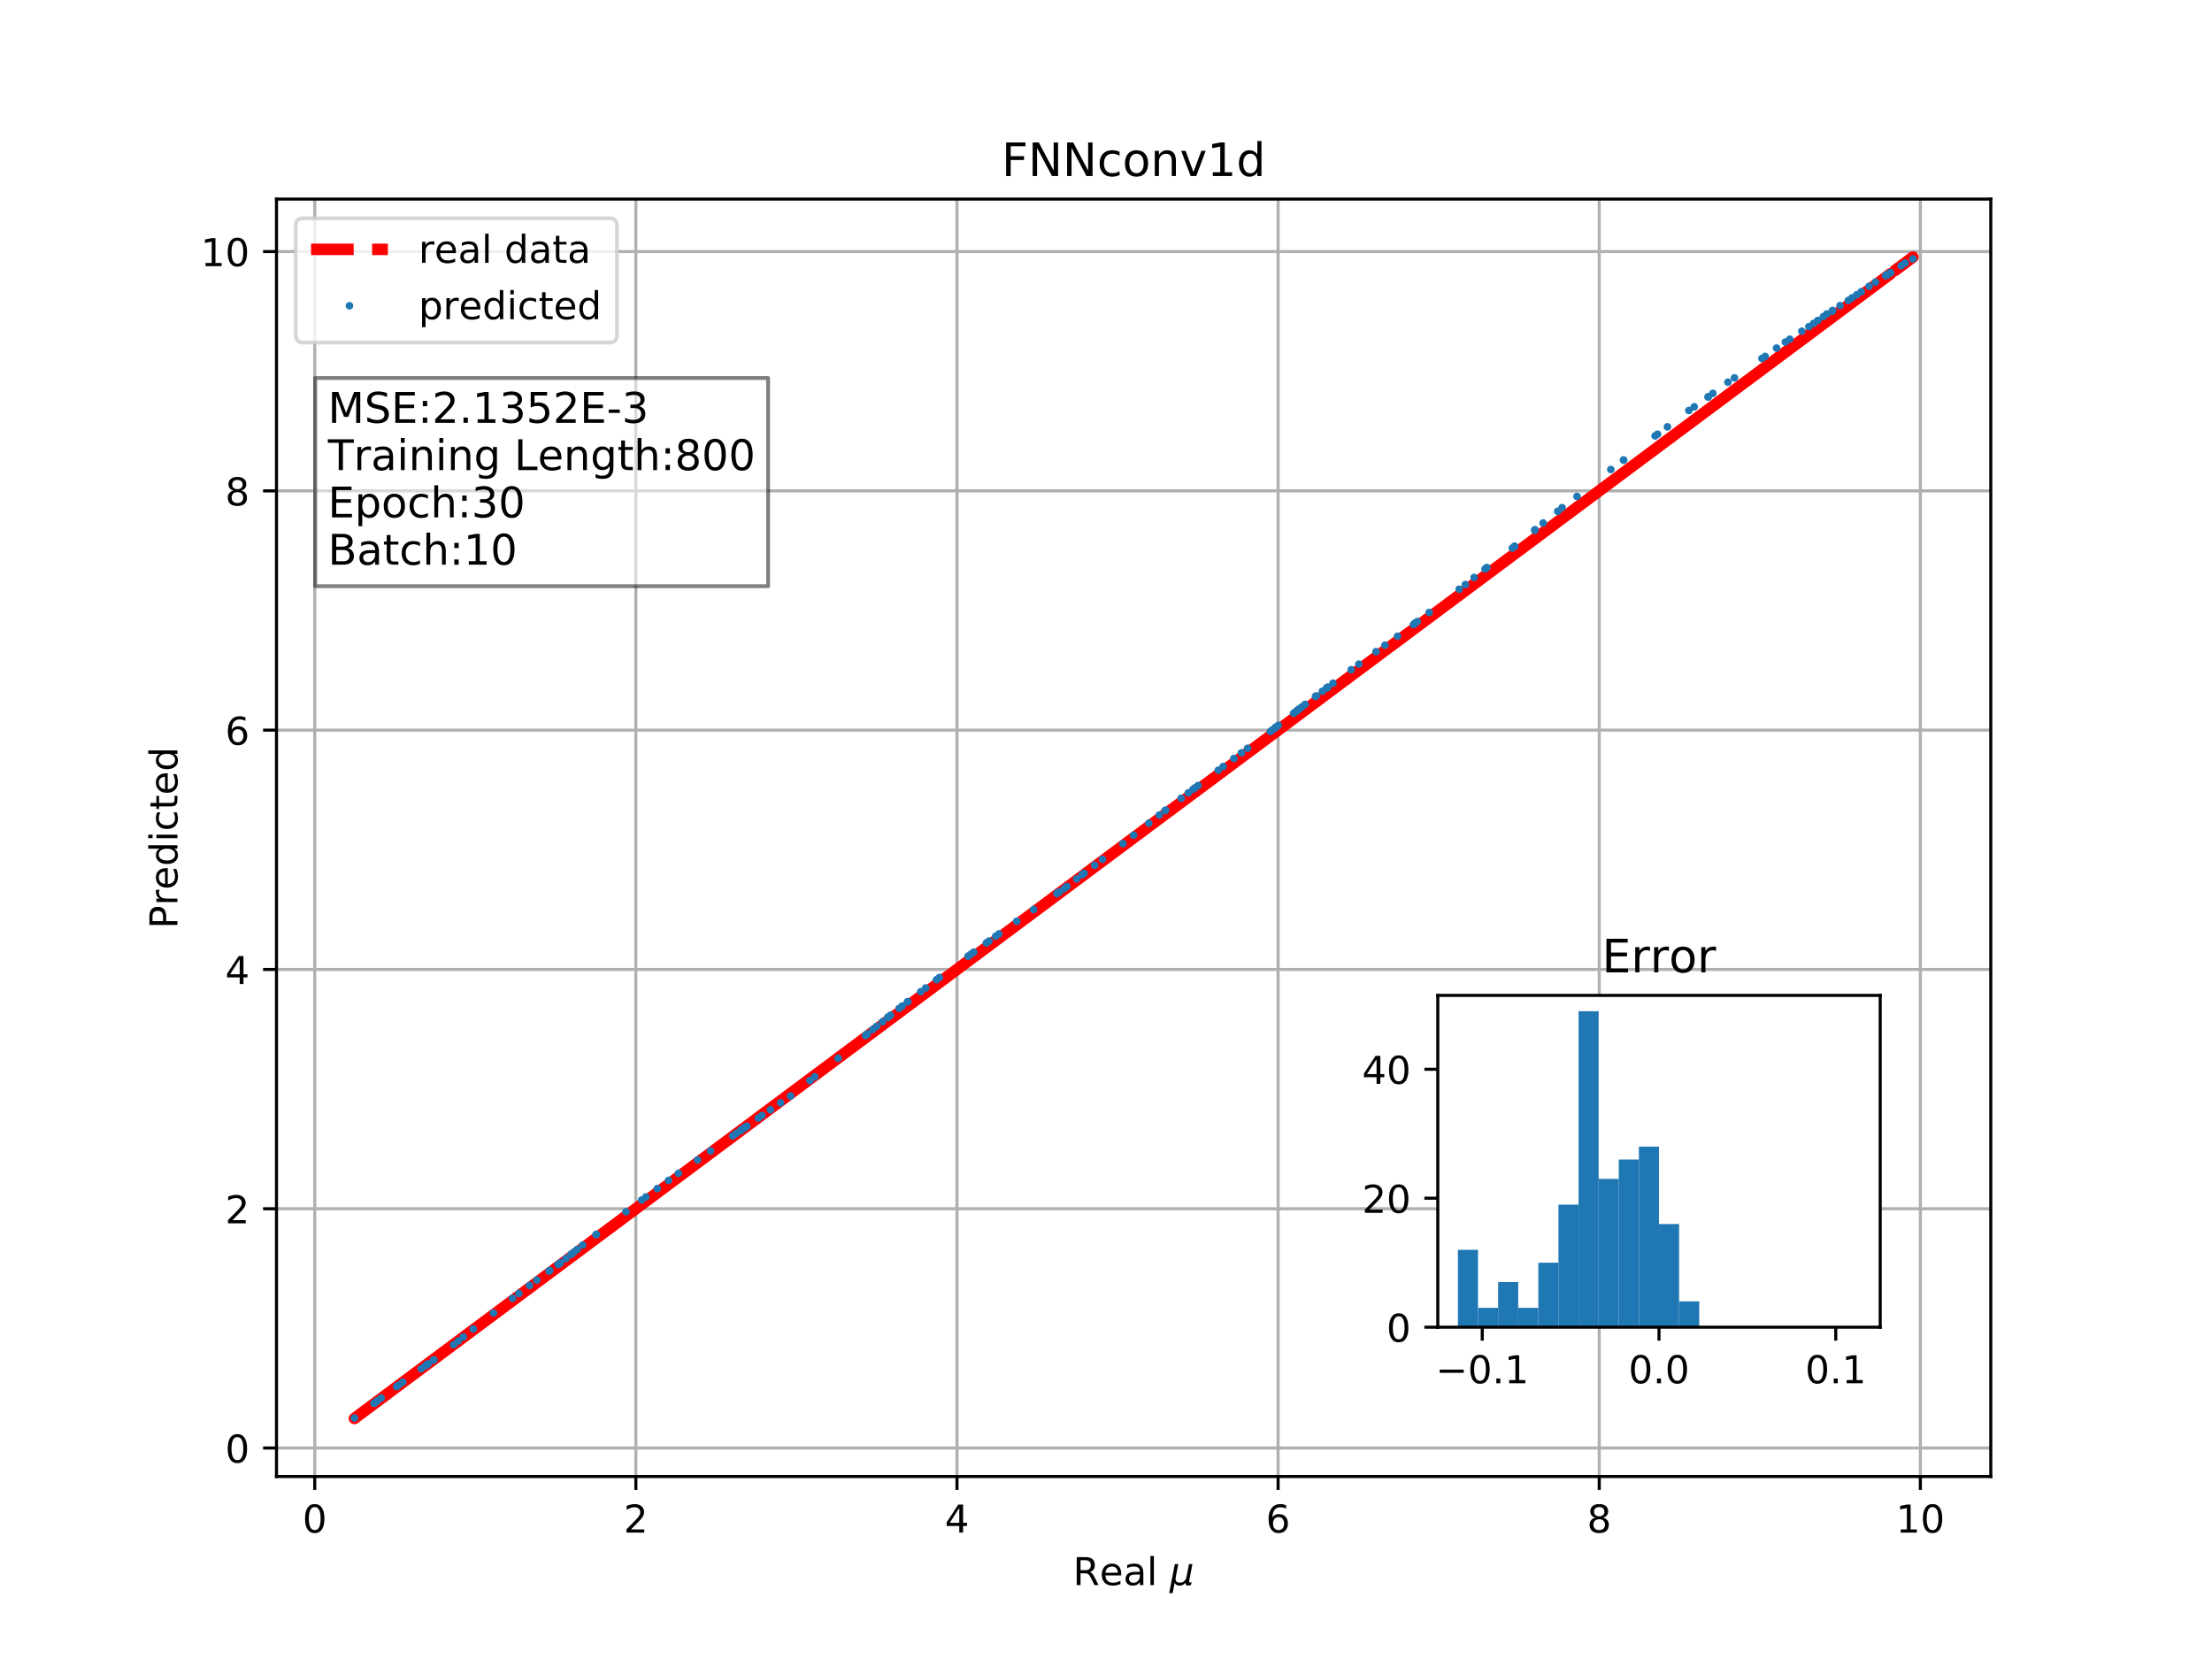 <?xml version="1.0" encoding="utf-8" standalone="no"?>
<!DOCTYPE svg PUBLIC "-//W3C//DTD SVG 1.1//EN"
  "http://www.w3.org/Graphics/SVG/1.1/DTD/svg11.dtd">
<!-- Created with matplotlib (http://matplotlib.org/) -->
<svg height="432pt" version="1.1" viewBox="0 0 576 432" width="576pt" xmlns="http://www.w3.org/2000/svg" xmlns:xlink="http://www.w3.org/1999/xlink">
 <defs>
  <style type="text/css">
*{stroke-linecap:butt;stroke-linejoin:round;}
  </style>
 </defs>
 <g id="figure_1">
  <g id="patch_1">
   <path d="M 0 432 
L 576 432 
L 576 0 
L 0 0 
z
" style="fill:#ffffff;"/>
  </g>
  <g id="axes_1">
   <g id="patch_2">
    <path d="M 72 384.48 
L 518.4 384.48 
L 518.4 51.84 
L 72 51.84 
z
" style="fill:#ffffff;"/>
   </g>
   <g id="matplotlib.axis_1">
    <g id="xtick_1">
     <g id="line2d_1">
      <path clip-path="url(#p1bcd530f89)" d="M 81.958 384.48 
L 81.958 51.84 
" style="fill:none;stroke:#b0b0b0;stroke-linecap:square;stroke-width:0.8;"/>
     </g>
     <g id="line2d_2">
      <defs>
       <path d="M 0 0 
L 0 3.5 
" id="m866b20073a" style="stroke:#000000;stroke-width:0.8;"/>
      </defs>
      <g>
       <use style="stroke:#000000;stroke-width:0.8;" x="81.958" xlink:href="#m866b20073a" y="384.48"/>
      </g>
     </g>
     <g id="text_1">
      <!-- 0 -->
      <defs>
       <path d="M 31.781 66.406 
Q 24.172 66.406 20.328 58.906 
Q 16.5 51.422 16.5 36.375 
Q 16.5 21.391 20.328 13.891 
Q 24.172 6.391 31.781 6.391 
Q 39.453 6.391 43.281 13.891 
Q 47.125 21.391 47.125 36.375 
Q 47.125 51.422 43.281 58.906 
Q 39.453 66.406 31.781 66.406 
z
M 31.781 74.219 
Q 44.047 74.219 50.516 64.516 
Q 56.984 54.828 56.984 36.375 
Q 56.984 17.969 50.516 8.266 
Q 44.047 -1.422 31.781 -1.422 
Q 19.531 -1.422 13.062 8.266 
Q 6.594 17.969 6.594 36.375 
Q 6.594 54.828 13.062 64.516 
Q 19.531 74.219 31.781 74.219 
z
" id="DejaVuSans-30"/>
      </defs>
      <g transform="translate(78.776 399.078)scale(0.1 -0.1)">
       <use xlink:href="#DejaVuSans-30"/>
      </g>
     </g>
    </g>
    <g id="xtick_2">
     <g id="line2d_3">
      <path clip-path="url(#p1bcd530f89)" d="M 165.578 384.48 
L 165.578 51.84 
" style="fill:none;stroke:#b0b0b0;stroke-linecap:square;stroke-width:0.8;"/>
     </g>
     <g id="line2d_4">
      <g>
       <use style="stroke:#000000;stroke-width:0.8;" x="165.578" xlink:href="#m866b20073a" y="384.48"/>
      </g>
     </g>
     <g id="text_2">
      <!-- 2 -->
      <defs>
       <path d="M 19.188 8.297 
L 53.609 8.297 
L 53.609 0 
L 7.328 0 
L 7.328 8.297 
Q 12.938 14.109 22.625 23.891 
Q 32.328 33.688 34.812 36.531 
Q 39.547 41.844 41.422 45.531 
Q 43.312 49.219 43.312 52.781 
Q 43.312 58.594 39.234 62.25 
Q 35.156 65.922 28.609 65.922 
Q 23.969 65.922 18.812 64.312 
Q 13.672 62.703 7.812 59.422 
L 7.812 69.391 
Q 13.766 71.781 18.938 73 
Q 24.125 74.219 28.422 74.219 
Q 39.75 74.219 46.484 68.547 
Q 53.219 62.891 53.219 53.422 
Q 53.219 48.922 51.531 44.891 
Q 49.859 40.875 45.406 35.406 
Q 44.188 33.984 37.641 27.219 
Q 31.109 20.453 19.188 8.297 
z
" id="DejaVuSans-32"/>
      </defs>
      <g transform="translate(162.396 399.078)scale(0.1 -0.1)">
       <use xlink:href="#DejaVuSans-32"/>
      </g>
     </g>
    </g>
    <g id="xtick_3">
     <g id="line2d_5">
      <path clip-path="url(#p1bcd530f89)" d="M 249.198 384.48 
L 249.198 51.84 
" style="fill:none;stroke:#b0b0b0;stroke-linecap:square;stroke-width:0.8;"/>
     </g>
     <g id="line2d_6">
      <g>
       <use style="stroke:#000000;stroke-width:0.8;" x="249.198" xlink:href="#m866b20073a" y="384.48"/>
      </g>
     </g>
     <g id="text_3">
      <!-- 4 -->
      <defs>
       <path d="M 37.797 64.312 
L 12.891 25.391 
L 37.797 25.391 
z
M 35.203 72.906 
L 47.609 72.906 
L 47.609 25.391 
L 58.016 25.391 
L 58.016 17.188 
L 47.609 17.188 
L 47.609 0 
L 37.797 0 
L 37.797 17.188 
L 4.891 17.188 
L 4.891 26.703 
z
" id="DejaVuSans-34"/>
      </defs>
      <g transform="translate(246.016 399.078)scale(0.1 -0.1)">
       <use xlink:href="#DejaVuSans-34"/>
      </g>
     </g>
    </g>
    <g id="xtick_4">
     <g id="line2d_7">
      <path clip-path="url(#p1bcd530f89)" d="M 332.818 384.48 
L 332.818 51.84 
" style="fill:none;stroke:#b0b0b0;stroke-linecap:square;stroke-width:0.8;"/>
     </g>
     <g id="line2d_8">
      <g>
       <use style="stroke:#000000;stroke-width:0.8;" x="332.818" xlink:href="#m866b20073a" y="384.48"/>
      </g>
     </g>
     <g id="text_4">
      <!-- 6 -->
      <defs>
       <path d="M 33.016 40.375 
Q 26.375 40.375 22.484 35.828 
Q 18.609 31.297 18.609 23.391 
Q 18.609 15.531 22.484 10.953 
Q 26.375 6.391 33.016 6.391 
Q 39.656 6.391 43.531 10.953 
Q 47.406 15.531 47.406 23.391 
Q 47.406 31.297 43.531 35.828 
Q 39.656 40.375 33.016 40.375 
z
M 52.594 71.297 
L 52.594 62.312 
Q 48.875 64.062 45.094 64.984 
Q 41.312 65.922 37.594 65.922 
Q 27.828 65.922 22.672 59.328 
Q 17.531 52.734 16.797 39.406 
Q 19.672 43.656 24.016 45.922 
Q 28.375 48.188 33.594 48.188 
Q 44.578 48.188 50.953 41.516 
Q 57.328 34.859 57.328 23.391 
Q 57.328 12.156 50.688 5.359 
Q 44.047 -1.422 33.016 -1.422 
Q 20.359 -1.422 13.672 8.266 
Q 6.984 17.969 6.984 36.375 
Q 6.984 53.656 15.188 63.938 
Q 23.391 74.219 37.203 74.219 
Q 40.922 74.219 44.703 73.484 
Q 48.484 72.75 52.594 71.297 
z
" id="DejaVuSans-36"/>
      </defs>
      <g transform="translate(329.636 399.078)scale(0.1 -0.1)">
       <use xlink:href="#DejaVuSans-36"/>
      </g>
     </g>
    </g>
    <g id="xtick_5">
     <g id="line2d_9">
      <path clip-path="url(#p1bcd530f89)" d="M 416.438 384.48 
L 416.438 51.84 
" style="fill:none;stroke:#b0b0b0;stroke-linecap:square;stroke-width:0.8;"/>
     </g>
     <g id="line2d_10">
      <g>
       <use style="stroke:#000000;stroke-width:0.8;" x="416.438" xlink:href="#m866b20073a" y="384.48"/>
      </g>
     </g>
     <g id="text_5">
      <!-- 8 -->
      <defs>
       <path d="M 31.781 34.625 
Q 24.75 34.625 20.719 30.859 
Q 16.703 27.094 16.703 20.516 
Q 16.703 13.922 20.719 10.156 
Q 24.75 6.391 31.781 6.391 
Q 38.812 6.391 42.859 10.172 
Q 46.922 13.969 46.922 20.516 
Q 46.922 27.094 42.891 30.859 
Q 38.875 34.625 31.781 34.625 
z
M 21.922 38.812 
Q 15.578 40.375 12.031 44.719 
Q 8.5 49.078 8.5 55.328 
Q 8.5 64.062 14.719 69.141 
Q 20.953 74.219 31.781 74.219 
Q 42.672 74.219 48.875 69.141 
Q 55.078 64.062 55.078 55.328 
Q 55.078 49.078 51.531 44.719 
Q 48 40.375 41.703 38.812 
Q 48.828 37.156 52.797 32.312 
Q 56.781 27.484 56.781 20.516 
Q 56.781 9.906 50.312 4.234 
Q 43.844 -1.422 31.781 -1.422 
Q 19.734 -1.422 13.25 4.234 
Q 6.781 9.906 6.781 20.516 
Q 6.781 27.484 10.781 32.312 
Q 14.797 37.156 21.922 38.812 
z
M 18.312 54.391 
Q 18.312 48.734 21.844 45.562 
Q 25.391 42.391 31.781 42.391 
Q 38.141 42.391 41.719 45.562 
Q 45.312 48.734 45.312 54.391 
Q 45.312 60.062 41.719 63.234 
Q 38.141 66.406 31.781 66.406 
Q 25.391 66.406 21.844 63.234 
Q 18.312 60.062 18.312 54.391 
z
" id="DejaVuSans-38"/>
      </defs>
      <g transform="translate(413.256 399.078)scale(0.1 -0.1)">
       <use xlink:href="#DejaVuSans-38"/>
      </g>
     </g>
    </g>
    <g id="xtick_6">
     <g id="line2d_11">
      <path clip-path="url(#p1bcd530f89)" d="M 500.058 384.48 
L 500.058 51.84 
" style="fill:none;stroke:#b0b0b0;stroke-linecap:square;stroke-width:0.8;"/>
     </g>
     <g id="line2d_12">
      <g>
       <use style="stroke:#000000;stroke-width:0.8;" x="500.058" xlink:href="#m866b20073a" y="384.48"/>
      </g>
     </g>
     <g id="text_6">
      <!-- 10 -->
      <defs>
       <path d="M 12.406 8.297 
L 28.516 8.297 
L 28.516 63.922 
L 10.984 60.406 
L 10.984 69.391 
L 28.422 72.906 
L 38.281 72.906 
L 38.281 8.297 
L 54.391 8.297 
L 54.391 0 
L 12.406 0 
z
" id="DejaVuSans-31"/>
      </defs>
      <g transform="translate(493.695 399.078)scale(0.1 -0.1)">
       <use xlink:href="#DejaVuSans-31"/>
       <use x="63.623" xlink:href="#DejaVuSans-30"/>
      </g>
     </g>
    </g>
    <g id="text_7">
     <!-- Real $\mu$ -->
     <defs>
      <path d="M 44.391 34.188 
Q 47.562 33.109 50.562 29.594 
Q 53.562 26.078 56.594 19.922 
L 66.609 0 
L 56 0 
L 46.688 18.703 
Q 43.062 26.031 39.672 28.422 
Q 36.281 30.812 30.422 30.812 
L 19.672 30.812 
L 19.672 0 
L 9.812 0 
L 9.812 72.906 
L 32.078 72.906 
Q 44.578 72.906 50.734 67.672 
Q 56.891 62.453 56.891 51.906 
Q 56.891 45.016 53.688 40.469 
Q 50.484 35.938 44.391 34.188 
z
M 19.672 64.797 
L 19.672 38.922 
L 32.078 38.922 
Q 39.203 38.922 42.844 42.219 
Q 46.484 45.516 46.484 51.906 
Q 46.484 58.297 42.844 61.547 
Q 39.203 64.797 32.078 64.797 
z
" id="DejaVuSans-52"/>
      <path d="M 56.203 29.594 
L 56.203 25.203 
L 14.891 25.203 
Q 15.484 15.922 20.484 11.062 
Q 25.484 6.203 34.422 6.203 
Q 39.594 6.203 44.453 7.469 
Q 49.312 8.734 54.109 11.281 
L 54.109 2.781 
Q 49.266 0.734 44.188 -0.344 
Q 39.109 -1.422 33.891 -1.422 
Q 20.797 -1.422 13.156 6.188 
Q 5.516 13.812 5.516 26.812 
Q 5.516 40.234 12.766 48.109 
Q 20.016 56 32.328 56 
Q 43.359 56 49.781 48.891 
Q 56.203 41.797 56.203 29.594 
z
M 47.219 32.234 
Q 47.125 39.594 43.094 43.984 
Q 39.062 48.391 32.422 48.391 
Q 24.906 48.391 20.391 44.141 
Q 15.875 39.891 15.188 32.172 
z
" id="DejaVuSans-65"/>
      <path d="M 34.281 27.484 
Q 23.391 27.484 19.188 25 
Q 14.984 22.516 14.984 16.5 
Q 14.984 11.719 18.141 8.906 
Q 21.297 6.109 26.703 6.109 
Q 34.188 6.109 38.703 11.406 
Q 43.219 16.703 43.219 25.484 
L 43.219 27.484 
z
M 52.203 31.203 
L 52.203 0 
L 43.219 0 
L 43.219 8.297 
Q 40.141 3.328 35.547 0.953 
Q 30.953 -1.422 24.312 -1.422 
Q 15.922 -1.422 10.953 3.297 
Q 6 8.016 6 15.922 
Q 6 25.141 12.172 29.828 
Q 18.359 34.516 30.609 34.516 
L 43.219 34.516 
L 43.219 35.406 
Q 43.219 41.609 39.141 45 
Q 35.062 48.391 27.688 48.391 
Q 23 48.391 18.547 47.266 
Q 14.109 46.141 10.016 43.891 
L 10.016 52.203 
Q 14.938 54.109 19.578 55.047 
Q 24.219 56 28.609 56 
Q 40.484 56 46.344 49.844 
Q 52.203 43.703 52.203 31.203 
z
" id="DejaVuSans-61"/>
      <path d="M 9.422 75.984 
L 18.406 75.984 
L 18.406 0 
L 9.422 0 
z
" id="DejaVuSans-6c"/>
      <path id="DejaVuSans-20"/>
      <path d="M -1.312 -20.797 
L 13.375 54.688 
L 22.406 54.688 
L 15.766 20.656 
Q 15.578 19.625 15.422 18.359 
Q 15.281 17.094 15.281 15.828 
Q 15.281 11.281 18.141 8.828 
Q 21 6.391 26.312 6.391 
Q 33.547 6.391 37.984 10.484 
Q 42.438 14.594 44 22.797 
L 50.203 54.688 
L 59.188 54.688 
L 51.031 12.641 
Q 50.828 11.719 50.75 11.031 
Q 50.688 10.359 50.688 9.812 
Q 50.688 8.297 51.297 7.594 
Q 51.906 6.891 53.219 6.891 
Q 53.719 6.891 54.562 7.125 
Q 55.422 7.375 56.984 8.016 
L 55.609 0.781 
Q 53.469 -0.297 51.516 -0.859 
Q 49.562 -1.422 47.703 -1.422 
Q 44.484 -1.422 42.656 0.625 
Q 40.828 2.688 40.828 6.297 
Q 38.094 2.391 34.297 0.484 
Q 30.516 -1.422 25.391 -1.422 
Q 20.844 -1.422 17.453 0.672 
Q 14.062 2.781 12.984 6.203 
L 7.719 -20.797 
z
" id="DejaVuSans-Oblique-3bc"/>
     </defs>
     <g transform="translate(279.4 412.758)scale(0.1 -0.1)">
      <use transform="translate(0 0.016)" xlink:href="#DejaVuSans-52"/>
      <use transform="translate(69.482 0.016)" xlink:href="#DejaVuSans-65"/>
      <use transform="translate(131.006 0.016)" xlink:href="#DejaVuSans-61"/>
      <use transform="translate(192.285 0.016)" xlink:href="#DejaVuSans-6c"/>
      <use transform="translate(220.068 0.016)" xlink:href="#DejaVuSans-20"/>
      <use transform="translate(251.855 0.016)" xlink:href="#DejaVuSans-Oblique-3bc"/>
     </g>
    </g>
   </g>
   <g id="matplotlib.axis_2">
    <g id="ytick_1">
     <g id="line2d_13">
      <path clip-path="url(#p1bcd530f89)" d="M 72 377.06 
L 518.4 377.06 
" style="fill:none;stroke:#b0b0b0;stroke-linecap:square;stroke-width:0.8;"/>
     </g>
     <g id="line2d_14">
      <defs>
       <path d="M 0 0 
L -3.5 0 
" id="mbaa2577fb3" style="stroke:#000000;stroke-width:0.8;"/>
      </defs>
      <g>
       <use style="stroke:#000000;stroke-width:0.8;" x="72" xlink:href="#mbaa2577fb3" y="377.06"/>
      </g>
     </g>
     <g id="text_8">
      <!-- 0 -->
      <g transform="translate(58.638 380.859)scale(0.1 -0.1)">
       <use xlink:href="#DejaVuSans-30"/>
      </g>
     </g>
    </g>
    <g id="ytick_2">
     <g id="line2d_15">
      <path clip-path="url(#p1bcd530f89)" d="M 72 314.75 
L 518.4 314.75 
" style="fill:none;stroke:#b0b0b0;stroke-linecap:square;stroke-width:0.8;"/>
     </g>
     <g id="line2d_16">
      <g>
       <use style="stroke:#000000;stroke-width:0.8;" x="72" xlink:href="#mbaa2577fb3" y="314.75"/>
      </g>
     </g>
     <g id="text_9">
      <!-- 2 -->
      <g transform="translate(58.638 318.549)scale(0.1 -0.1)">
       <use xlink:href="#DejaVuSans-32"/>
      </g>
     </g>
    </g>
    <g id="ytick_3">
     <g id="line2d_17">
      <path clip-path="url(#p1bcd530f89)" d="M 72 252.439 
L 518.4 252.439 
" style="fill:none;stroke:#b0b0b0;stroke-linecap:square;stroke-width:0.8;"/>
     </g>
     <g id="line2d_18">
      <g>
       <use style="stroke:#000000;stroke-width:0.8;" x="72" xlink:href="#mbaa2577fb3" y="252.439"/>
      </g>
     </g>
     <g id="text_10">
      <!-- 4 -->
      <g transform="translate(58.638 256.238)scale(0.1 -0.1)">
       <use xlink:href="#DejaVuSans-34"/>
      </g>
     </g>
    </g>
    <g id="ytick_4">
     <g id="line2d_19">
      <path clip-path="url(#p1bcd530f89)" d="M 72 190.129 
L 518.4 190.129 
" style="fill:none;stroke:#b0b0b0;stroke-linecap:square;stroke-width:0.8;"/>
     </g>
     <g id="line2d_20">
      <g>
       <use style="stroke:#000000;stroke-width:0.8;" x="72" xlink:href="#mbaa2577fb3" y="190.129"/>
      </g>
     </g>
     <g id="text_11">
      <!-- 6 -->
      <g transform="translate(58.638 193.928)scale(0.1 -0.1)">
       <use xlink:href="#DejaVuSans-36"/>
      </g>
     </g>
    </g>
    <g id="ytick_5">
     <g id="line2d_21">
      <path clip-path="url(#p1bcd530f89)" d="M 72 127.818 
L 518.4 127.818 
" style="fill:none;stroke:#b0b0b0;stroke-linecap:square;stroke-width:0.8;"/>
     </g>
     <g id="line2d_22">
      <g>
       <use style="stroke:#000000;stroke-width:0.8;" x="72" xlink:href="#mbaa2577fb3" y="127.818"/>
      </g>
     </g>
     <g id="text_12">
      <!-- 8 -->
      <g transform="translate(58.638 131.618)scale(0.1 -0.1)">
       <use xlink:href="#DejaVuSans-38"/>
      </g>
     </g>
    </g>
    <g id="ytick_6">
     <g id="line2d_23">
      <path clip-path="url(#p1bcd530f89)" d="M 72 65.508 
L 518.4 65.508 
" style="fill:none;stroke:#b0b0b0;stroke-linecap:square;stroke-width:0.8;"/>
     </g>
     <g id="line2d_24">
      <g>
       <use style="stroke:#000000;stroke-width:0.8;" x="72" xlink:href="#mbaa2577fb3" y="65.508"/>
      </g>
     </g>
     <g id="text_13">
      <!-- 10 -->
      <g transform="translate(52.275 69.307)scale(0.1 -0.1)">
       <use xlink:href="#DejaVuSans-31"/>
       <use x="63.623" xlink:href="#DejaVuSans-30"/>
      </g>
     </g>
    </g>
    <g id="text_14">
     <!-- Predicted -->
     <defs>
      <path d="M 19.672 64.797 
L 19.672 37.406 
L 32.078 37.406 
Q 38.969 37.406 42.719 40.969 
Q 46.484 44.531 46.484 51.125 
Q 46.484 57.672 42.719 61.234 
Q 38.969 64.797 32.078 64.797 
z
M 9.812 72.906 
L 32.078 72.906 
Q 44.344 72.906 50.609 67.359 
Q 56.891 61.812 56.891 51.125 
Q 56.891 40.328 50.609 34.812 
Q 44.344 29.297 32.078 29.297 
L 19.672 29.297 
L 19.672 0 
L 9.812 0 
z
" id="DejaVuSans-50"/>
      <path d="M 41.109 46.297 
Q 39.594 47.172 37.812 47.578 
Q 36.031 48 33.891 48 
Q 26.266 48 22.188 43.047 
Q 18.109 38.094 18.109 28.812 
L 18.109 0 
L 9.078 0 
L 9.078 54.688 
L 18.109 54.688 
L 18.109 46.188 
Q 20.953 51.172 25.484 53.578 
Q 30.031 56 36.531 56 
Q 37.453 56 38.578 55.875 
Q 39.703 55.766 41.062 55.516 
z
" id="DejaVuSans-72"/>
      <path d="M 45.406 46.391 
L 45.406 75.984 
L 54.391 75.984 
L 54.391 0 
L 45.406 0 
L 45.406 8.203 
Q 42.578 3.328 38.25 0.953 
Q 33.938 -1.422 27.875 -1.422 
Q 17.969 -1.422 11.734 6.484 
Q 5.516 14.406 5.516 27.297 
Q 5.516 40.188 11.734 48.094 
Q 17.969 56 27.875 56 
Q 33.938 56 38.25 53.625 
Q 42.578 51.266 45.406 46.391 
z
M 14.797 27.297 
Q 14.797 17.391 18.875 11.75 
Q 22.953 6.109 30.078 6.109 
Q 37.203 6.109 41.297 11.75 
Q 45.406 17.391 45.406 27.297 
Q 45.406 37.203 41.297 42.844 
Q 37.203 48.484 30.078 48.484 
Q 22.953 48.484 18.875 42.844 
Q 14.797 37.203 14.797 27.297 
z
" id="DejaVuSans-64"/>
      <path d="M 9.422 54.688 
L 18.406 54.688 
L 18.406 0 
L 9.422 0 
z
M 9.422 75.984 
L 18.406 75.984 
L 18.406 64.594 
L 9.422 64.594 
z
" id="DejaVuSans-69"/>
      <path d="M 48.781 52.594 
L 48.781 44.188 
Q 44.969 46.297 41.141 47.344 
Q 37.312 48.391 33.406 48.391 
Q 24.656 48.391 19.812 42.844 
Q 14.984 37.312 14.984 27.297 
Q 14.984 17.281 19.812 11.734 
Q 24.656 6.203 33.406 6.203 
Q 37.312 6.203 41.141 7.25 
Q 44.969 8.297 48.781 10.406 
L 48.781 2.094 
Q 45.016 0.344 40.984 -0.531 
Q 36.969 -1.422 32.422 -1.422 
Q 20.062 -1.422 12.781 6.344 
Q 5.516 14.109 5.516 27.297 
Q 5.516 40.672 12.859 48.328 
Q 20.219 56 33.016 56 
Q 37.156 56 41.109 55.141 
Q 45.062 54.297 48.781 52.594 
z
" id="DejaVuSans-63"/>
      <path d="M 18.312 70.219 
L 18.312 54.688 
L 36.812 54.688 
L 36.812 47.703 
L 18.312 47.703 
L 18.312 18.016 
Q 18.312 11.328 20.141 9.422 
Q 21.969 7.516 27.594 7.516 
L 36.812 7.516 
L 36.812 0 
L 27.594 0 
Q 17.188 0 13.234 3.875 
Q 9.281 7.766 9.281 18.016 
L 9.281 47.703 
L 2.688 47.703 
L 2.688 54.688 
L 9.281 54.688 
L 9.281 70.219 
z
" id="DejaVuSans-74"/>
     </defs>
     <g transform="translate(46.195 241.828)rotate(-90)scale(0.1 -0.1)">
      <use xlink:href="#DejaVuSans-50"/>
      <use x="60.287" xlink:href="#DejaVuSans-72"/>
      <use x="101.369" xlink:href="#DejaVuSans-65"/>
      <use x="162.893" xlink:href="#DejaVuSans-64"/>
      <use x="226.369" xlink:href="#DejaVuSans-69"/>
      <use x="254.152" xlink:href="#DejaVuSans-63"/>
      <use x="309.133" xlink:href="#DejaVuSans-74"/>
      <use x="348.342" xlink:href="#DejaVuSans-65"/>
      <use x="409.865" xlink:href="#DejaVuSans-64"/>
     </g>
    </g>
   </g>
   <g id="line2d_25">
    <path clip-path="url(#p1bcd530f89)" d="M 118.134 350.103 
L 492.309 71.282 
L 363.918 166.954 
L 363.918 166.954 
L 185.027 300.256 
L 185.027 300.256 
L 185.027 300.256 
L 486.704 75.459 
L 295.187 218.17 
L 295.187 218.17 
L 137.891 335.38 
L 137.891 335.38 
L 137.891 335.38 
L 472.262 86.22 
L 253.548 249.198 
L 253.548 249.198 
L 120.641 348.235 
L 120.641 348.235 
L 120.641 348.235 
L 434.197 114.585 
L 205.855 284.737 
L 205.855 284.737 
L 103.755 360.817 
L 103.755 360.817 
L 103.755 360.817 
L 405.625 135.876 
L 299.133 215.229 
L 299.133 215.229 
L 103.281 361.17 
L 112.833 354.053 
L 112.833 354.053 
L 379.968 154.994 
L 193.861 293.674 
L 193.861 293.674 
L 111.46 355.076 
L 111.46 355.076 
L 111.46 355.076 
L 491.259 72.065 
L 332.037 190.711 
L 332.037 190.711 
L 98.152 364.992 
L 98.152 364.992 
L 98.152 364.992 
L 483.5 77.846 
L 181.637 302.783 
L 181.637 302.783 
L 92.291 369.36 
L 92.291 369.36 
L 92.291 369.36 
L 498.109 66.96 
L 147.334 328.344 
" style="fill:none;stroke:#ff0000;stroke-dasharray:11.1,4.8;stroke-dashoffset:0;stroke-width:3;"/>
   </g>
   <g id="line2d_26">
    <defs>
     <path d="M 0 0.5 
C 0.133 0.5 0.26 0.447 0.354 0.354 
C 0.447 0.26 0.5 0.133 0.5 0 
C 0.5 -0.133 0.447 -0.26 0.354 -0.354 
C 0.26 -0.447 0.133 -0.5 0 -0.5 
C -0.133 -0.5 -0.26 -0.447 -0.354 -0.354 
C -0.447 -0.26 -0.5 -0.133 -0.5 0 
C -0.5 0.133 -0.447 0.26 -0.354 0.354 
C -0.26 0.447 -0.133 0.5 0 0.5 
z
" id="mc7c93a049b" style="stroke:#1f77b4;"/>
    </defs>
    <g clip-path="url(#p1bcd530f89)">
     <use style="fill:#1f77b4;stroke:#1f77b4;" x="118.134" xlink:href="#mc7c93a049b" y="350.161"/>
     <use style="fill:#1f77b4;stroke:#1f77b4;" x="236.402" xlink:href="#mc7c93a049b" y="260.821"/>
     <use style="fill:#1f77b4;stroke:#1f77b4;" x="430.976" xlink:href="#mc7c93a049b" y="113.508"/>
     <use style="fill:#1f77b4;stroke:#1f77b4;" x="492.309" xlink:href="#mc7c93a049b" y="70.998"/>
     <use style="fill:#1f77b4;stroke:#1f77b4;" x="309.421" xlink:href="#mc7c93a049b" y="206.472"/>
     <use style="fill:#1f77b4;stroke:#1f77b4;" x="439.784" xlink:href="#mc7c93a049b" y="106.877"/>
     <use style="fill:#1f77b4;stroke:#1f77b4;" x="363.918" xlink:href="#mc7c93a049b" y="165.672"/>
     <use style="fill:#1f77b4;stroke:#1f77b4;" x="185.027" xlink:href="#mc7c93a049b" y="299.695"/>
     <use style="fill:#1f77b4;stroke:#1f77b4;" x="469.188" xlink:href="#mc7c93a049b" y="86.248"/>
     <use style="fill:#1f77b4;stroke:#1f77b4;" x="332.223" xlink:href="#mc7c93a049b" y="189.367"/>
     <use style="fill:#1f77b4;stroke:#1f77b4;" x="192.759" xlink:href="#mc7c93a049b" y="294.45"/>
     <use style="fill:#1f77b4;stroke:#1f77b4;" x="372.155" xlink:href="#mc7c93a049b" y="159.483"/>
     <use style="fill:#1f77b4;stroke:#1f77b4;" x="486.704" xlink:href="#mc7c93a049b" y="74.561"/>
     <use style="fill:#1f77b4;stroke:#1f77b4;" x="277.144" xlink:href="#mc7c93a049b" y="231.36"/>
     <use style="fill:#1f77b4;stroke:#1f77b4;" x="345.447" xlink:href="#mc7c93a049b" y="179.163"/>
     <use style="fill:#1f77b4;stroke:#1f77b4;" x="295.187" xlink:href="#mc7c93a049b" y="217.458"/>
     <use style="fill:#1f77b4;stroke:#1f77b4;" x="137.891" xlink:href="#mc7c93a049b" y="334.732"/>
     <use style="fill:#1f77b4;stroke:#1f77b4;" x="472.262" xlink:href="#mc7c93a049b" y="84.222"/>
     <use style="fill:#1f77b4;stroke:#1f77b4;" x="369.05" xlink:href="#mc7c93a049b" y="161.846"/>
     <use style="fill:#1f77b4;stroke:#1f77b4;" x="253.548" xlink:href="#mc7c93a049b" y="247.928"/>
     <use style="fill:#1f77b4;stroke:#1f77b4;" x="120.641" xlink:href="#mc7c93a049b" y="348.131"/>
     <use style="fill:#1f77b4;stroke:#1f77b4;" x="386.702" xlink:href="#mc7c93a049b" y="148.165"/>
     <use style="fill:#1f77b4;stroke:#1f77b4;" x="434.197" xlink:href="#mc7c93a049b" y="111.146"/>
     <use style="fill:#1f77b4;stroke:#1f77b4;" x="176.669" xlink:href="#mc7c93a049b" y="305.537"/>
     <use style="fill:#1f77b4;stroke:#1f77b4;" x="353.832" xlink:href="#mc7c93a049b" y="172.942"/>
     <use style="fill:#1f77b4;stroke:#1f77b4;" x="393.797" xlink:href="#mc7c93a049b" y="142.728"/>
     <use style="fill:#1f77b4;stroke:#1f77b4;" x="205.855" xlink:href="#mc7c93a049b" y="285.396"/>
     <use style="fill:#1f77b4;stroke:#1f77b4;" x="103.755" xlink:href="#mc7c93a049b" y="360.713"/>
     <use style="fill:#1f77b4;stroke:#1f77b4;" x="210.89" xlink:href="#mc7c93a049b" y="281.388"/>
     <use style="fill:#1f77b4;stroke:#1f77b4;" x="321.301" xlink:href="#mc7c93a049b" y="197.505"/>
     <use style="fill:#1f77b4;stroke:#1f77b4;" x="145.925" xlink:href="#mc7c93a049b" y="328.839"/>
     <use style="fill:#1f77b4;stroke:#1f77b4;" x="405.625" xlink:href="#mc7c93a049b" y="133.132"/>
     <use style="fill:#1f77b4;stroke:#1f77b4;" x="145.627" xlink:href="#mc7c93a049b" y="329.053"/>
     <use style="fill:#1f77b4;stroke:#1f77b4;" x="231.184" xlink:href="#mc7c93a049b" y="264.924"/>
     <use style="fill:#1f77b4;stroke:#1f77b4;" x="256.851" xlink:href="#mc7c93a049b" y="245.533"/>
     <use style="fill:#1f77b4;stroke:#1f77b4;" x="192.951" xlink:href="#mc7c93a049b" y="294.314"/>
     <use style="fill:#1f77b4;stroke:#1f77b4;" x="149.457" xlink:href="#mc7c93a049b" y="326.03"/>
     <use style="fill:#1f77b4;stroke:#1f77b4;" x="299.133" xlink:href="#mc7c93a049b" y="214.361"/>
     <use style="fill:#1f77b4;stroke:#1f77b4;" x="103.281" xlink:href="#mc7c93a049b" y="361.06"/>
     <use style="fill:#1f77b4;stroke:#1f77b4;" x="198.422" xlink:href="#mc7c93a049b" y="290.486"/>
     <use style="fill:#1f77b4;stroke:#1f77b4;" x="203.267" xlink:href="#mc7c93a049b" y="287.166"/>
     <use style="fill:#1f77b4;stroke:#1f77b4;" x="112.833" xlink:href="#mc7c93a049b" y="354.189"/>
     <use style="fill:#1f77b4;stroke:#1f77b4;" x="379.968" xlink:href="#mc7c93a049b" y="153.434"/>
     <use style="fill:#1f77b4;stroke:#1f77b4;" x="128.5" xlink:href="#mc7c93a049b" y="341.901"/>
     <use style="fill:#1f77b4;stroke:#1f77b4;" x="193.861" xlink:href="#mc7c93a049b" y="293.671"/>
     <use style="fill:#1f77b4;stroke:#1f77b4;" x="111.46" xlink:href="#mc7c93a049b" y="355.159"/>
     <use style="fill:#1f77b4;stroke:#1f77b4;" x="234.113" xlink:href="#mc7c93a049b" y="262.603"/>
     <use style="fill:#1f77b4;stroke:#1f77b4;" x="491.259" xlink:href="#mc7c93a049b" y="71.716"/>
     <use style="fill:#1f77b4;stroke:#1f77b4;" x="227.275" xlink:href="#mc7c93a049b" y="268.083"/>
     <use style="fill:#1f77b4;stroke:#1f77b4;" x="410.656" xlink:href="#mc7c93a049b" y="129.262"/>
     <use style="fill:#1f77b4;stroke:#1f77b4;" x="399.706" xlink:href="#mc7c93a049b" y="137.933"/>
     <use style="fill:#1f77b4;stroke:#1f77b4;" x="143.171" xlink:href="#mc7c93a049b" y="330.836"/>
     <use style="fill:#1f77b4;stroke:#1f77b4;" x="231.885" xlink:href="#mc7c93a049b" y="264.363"/>
     <use style="fill:#1f77b4;stroke:#1f77b4;" x="332.037" xlink:href="#mc7c93a049b" y="189.514"/>
     <use style="fill:#1f77b4;stroke:#1f77b4;" x="98.152" xlink:href="#mc7c93a049b" y="364.853"/>
     <use style="fill:#1f77b4;stroke:#1f77b4;" x="368.551" xlink:href="#mc7c93a049b" y="162.228"/>
     <use style="fill:#1f77b4;stroke:#1f77b4;" x="324.871" xlink:href="#mc7c93a049b" y="194.849"/>
     <use style="fill:#1f77b4;stroke:#1f77b4;" x="193.084" xlink:href="#mc7c93a049b" y="294.22"/>
     <use style="fill:#1f77b4;stroke:#1f77b4;" x="317.238" xlink:href="#mc7c93a049b" y="200.563"/>
     <use style="fill:#1f77b4;stroke:#1f77b4;" x="277.827" xlink:href="#mc7c93a049b" y="230.829"/>
     <use style="fill:#1f77b4;stroke:#1f77b4;" x="339.855" xlink:href="#mc7c93a049b" y="183.422"/>
     <use style="fill:#1f77b4;stroke:#1f77b4;" x="260.114" xlink:href="#mc7c93a049b" y="243.194"/>
     <use style="fill:#1f77b4;stroke:#1f77b4;" x="399.617" xlink:href="#mc7c93a049b" y="138.103"/>
     <use style="fill:#1f77b4;stroke:#1f77b4;" x="483.5" xlink:href="#mc7c93a049b" y="76.758"/>
     <use style="fill:#1f77b4;stroke:#1f77b4;" x="259.273" xlink:href="#mc7c93a049b" y="243.794"/>
     <use style="fill:#1f77b4;stroke:#1f77b4;" x="197.466" xlink:href="#mc7c93a049b" y="291.149"/>
     <use style="fill:#1f77b4;stroke:#1f77b4;" x="342.549" xlink:href="#mc7c93a049b" y="181.356"/>
     <use style="fill:#1f77b4;stroke:#1f77b4;" x="331.21" xlink:href="#mc7c93a049b" y="190.167"/>
     <use style="fill:#1f77b4;stroke:#1f77b4;" x="111.238" xlink:href="#mc7c93a049b" y="355.316"/>
     <use style="fill:#1f77b4;stroke:#1f77b4;" x="275.883" xlink:href="#mc7c93a049b" y="232.227"/>
     <use style="fill:#1f77b4;stroke:#1f77b4;" x="285.048" xlink:href="#mc7c93a049b" y="225.3"/>
     <use style="fill:#1f77b4;stroke:#1f77b4;" x="181.637" xlink:href="#mc7c93a049b" y="302.041"/>
     <use style="fill:#1f77b4;stroke:#1f77b4;" x="92.291" xlink:href="#mc7c93a049b" y="369.248"/>
     <use style="fill:#1f77b4;stroke:#1f77b4;" x="449.948" xlink:href="#mc7c93a049b" y="99.517"/>
     <use style="fill:#1f77b4;stroke:#1f77b4;" x="332.063" xlink:href="#mc7c93a049b" y="189.494"/>
     <use style="fill:#1f77b4;stroke:#1f77b4;" x="360.639" xlink:href="#mc7c93a049b" y="168.007"/>
     <use style="fill:#1f77b4;stroke:#1f77b4;" x="488.379" xlink:href="#mc7c93a049b" y="73.447"/>
     <use style="fill:#1f77b4;stroke:#1f77b4;" x="441.179" xlink:href="#mc7c93a049b" y="105.935"/>
     <use style="fill:#1f77b4;stroke:#1f77b4;" x="264.761" xlink:href="#mc7c93a049b" y="239.904"/>
     <use style="fill:#1f77b4;stroke:#1f77b4;" x="332.864" xlink:href="#mc7c93a049b" y="188.863"/>
     <use style="fill:#1f77b4;stroke:#1f77b4;" x="381.589" xlink:href="#mc7c93a049b" y="152.219"/>
     <use style="fill:#1f77b4;stroke:#1f77b4;" x="345.576" xlink:href="#mc7c93a049b" y="179.066"/>
     <use style="fill:#1f77b4;stroke:#1f77b4;" x="474.791" xlink:href="#mc7c93a049b" y="82.44"/>
     <use style="fill:#1f77b4;stroke:#1f77b4;" x="431.626" xlink:href="#mc7c93a049b" y="113.063"/>
     <use style="fill:#1f77b4;stroke:#1f77b4;" x="301.862" xlink:href="#mc7c93a049b" y="212.242"/>
     <use style="fill:#1f77b4;stroke:#1f77b4;" x="473.36" xlink:href="#mc7c93a049b" y="83.444"/>
     <use style="fill:#1f77b4;stroke:#1f77b4;" x="307.576" xlink:href="#mc7c93a049b" y="207.867"/>
     <use style="fill:#1f77b4;stroke:#1f77b4;" x="491.403" xlink:href="#mc7c93a049b" y="71.539"/>
     <use style="fill:#1f77b4;stroke:#1f77b4;" x="336.867" xlink:href="#mc7c93a049b" y="185.733"/>
     <use style="fill:#1f77b4;stroke:#1f77b4;" x="292.408" xlink:href="#mc7c93a049b" y="219.663"/>
     <use style="fill:#1f77b4;stroke:#1f77b4;" x="244.616" xlink:href="#mc7c93a049b" y="254.544"/>
     <use style="fill:#1f77b4;stroke:#1f77b4;" x="451.649" xlink:href="#mc7c93a049b" y="98.405"/>
     <use style="fill:#1f77b4;stroke:#1f77b4;" x="139.786" xlink:href="#mc7c93a049b" y="333.323"/>
     <use style="fill:#1f77b4;stroke:#1f77b4;" x="229.796" xlink:href="#mc7c93a049b" y="266.041"/>
     <use style="fill:#1f77b4;stroke:#1f77b4;" x="193.732" xlink:href="#mc7c93a049b" y="293.763"/>
     <use style="fill:#1f77b4;stroke:#1f77b4;" x="459.64" xlink:href="#mc7c93a049b" y="92.814"/>
     <use style="fill:#1f77b4;stroke:#1f77b4;" x="236.315" xlink:href="#mc7c93a049b" y="260.888"/>
     <use style="fill:#1f77b4;stroke:#1f77b4;" x="275.203" xlink:href="#mc7c93a049b" y="232.688"/>
     <use style="fill:#1f77b4;stroke:#1f77b4;" x="190.798" xlink:href="#mc7c93a049b" y="295.776"/>
     <use style="fill:#1f77b4;stroke:#1f77b4;" x="342.764" xlink:href="#mc7c93a049b" y="181.192"/>
     <use style="fill:#1f77b4;stroke:#1f77b4;" x="145.307" xlink:href="#mc7c93a049b" y="329.284"/>
     <use style="fill:#1f77b4;stroke:#1f77b4;" x="498.109" xlink:href="#mc7c93a049b" y="67.418"/>
     <use style="fill:#1f77b4;stroke:#1f77b4;" x="269.143" xlink:href="#mc7c93a049b" y="236.846"/>
     <use style="fill:#1f77b4;stroke:#1f77b4;" x="471.026" xlink:href="#mc7c93a049b" y="85.055"/>
     <use style="fill:#1f77b4;stroke:#1f77b4;" x="466.062" xlink:href="#mc7c93a049b" y="88.338"/>
     <use style="fill:#1f77b4;stroke:#1f77b4;" x="150.293" xlink:href="#mc7c93a049b" y="325.364"/>
     <use style="fill:#1f77b4;stroke:#1f77b4;" x="112.978" xlink:href="#mc7c93a049b" y="354.087"/>
     <use style="fill:#1f77b4;stroke:#1f77b4;" x="422.783" xlink:href="#mc7c93a049b" y="119.806"/>
     <use style="fill:#1f77b4;stroke:#1f77b4;" x="287.074" xlink:href="#mc7c93a049b" y="223.773"/>
     <use style="fill:#1f77b4;stroke:#1f77b4;" x="142.969" xlink:href="#mc7c93a049b" y="330.983"/>
     <use style="fill:#1f77b4;stroke:#1f77b4;" x="280.352" xlink:href="#mc7c93a049b" y="228.88"/>
     <use style="fill:#1f77b4;stroke:#1f77b4;" x="475.695" xlink:href="#mc7c93a049b" y="81.768"/>
     <use style="fill:#1f77b4;stroke:#1f77b4;" x="444.838" xlink:href="#mc7c93a049b" y="103.36"/>
     <use style="fill:#1f77b4;stroke:#1f77b4;" x="123.236" xlink:href="#mc7c93a049b" y="346.05"/>
     <use style="fill:#1f77b4;stroke:#1f77b4;" x="383.866" xlink:href="#mc7c93a049b" y="150.376"/>
     <use style="fill:#1f77b4;stroke:#1f77b4;" x="310.64" xlink:href="#mc7c93a049b" y="205.554"/>
     <use style="fill:#1f77b4;stroke:#1f77b4;" x="495.044" xlink:href="#mc7c93a049b" y="69.204"/>
     <use style="fill:#1f77b4;stroke:#1f77b4;" x="387.187" xlink:href="#mc7c93a049b" y="147.782"/>
     <use style="fill:#1f77b4;stroke:#1f77b4;" x="282.3" xlink:href="#mc7c93a049b" y="227.387"/>
     <use style="fill:#1f77b4;stroke:#1f77b4;" x="243.859" xlink:href="#mc7c93a049b" y="255.115"/>
     <use style="fill:#1f77b4;stroke:#1f77b4;" x="234.912" xlink:href="#mc7c93a049b" y="261.979"/>
     <use style="fill:#1f77b4;stroke:#1f77b4;" x="241.042" xlink:href="#mc7c93a049b" y="257.255"/>
     <use style="fill:#1f77b4;stroke:#1f77b4;" x="303.37" xlink:href="#mc7c93a049b" y="211.079"/>
     <use style="fill:#1f77b4;stroke:#1f77b4;" x="347.113" xlink:href="#mc7c93a049b" y="177.914"/>
     <use style="fill:#1f77b4;stroke:#1f77b4;" x="225.868" xlink:href="#mc7c93a049b" y="269.232"/>
     <use style="fill:#1f77b4;stroke:#1f77b4;" x="148.753" xlink:href="#mc7c93a049b" y="326.592"/>
     <use style="fill:#1f77b4;stroke:#1f77b4;" x="464.902" xlink:href="#mc7c93a049b" y="89.063"/>
     <use style="fill:#1f77b4;stroke:#1f77b4;" x="168.182" xlink:href="#mc7c93a049b" y="311.68"/>
     <use style="fill:#1f77b4;stroke:#1f77b4;" x="462.61" xlink:href="#mc7c93a049b" y="90.644"/>
     <use style="fill:#1f77b4;stroke:#1f77b4;" x="212.166" xlink:href="#mc7c93a049b" y="280.385"/>
     <use style="fill:#1f77b4;stroke:#1f77b4;" x="155.32" xlink:href="#mc7c93a049b" y="321.414"/>
     <use style="fill:#1f77b4;stroke:#1f77b4;" x="257.531" xlink:href="#mc7c93a049b" y="245.044"/>
     <use style="fill:#1f77b4;stroke:#1f77b4;" x="323.256" xlink:href="#mc7c93a049b" y="196.046"/>
     <use style="fill:#1f77b4;stroke:#1f77b4;" x="394.387" xlink:href="#mc7c93a049b" y="142.256"/>
     <use style="fill:#1f77b4;stroke:#1f77b4;" x="167.088" xlink:href="#mc7c93a049b" y="312.487"/>
     <use style="fill:#1f77b4;stroke:#1f77b4;" x="496.09" xlink:href="#mc7c93a049b" y="68.505"/>
     <use style="fill:#1f77b4;stroke:#1f77b4;" x="119.353" xlink:href="#mc7c93a049b" y="349.171"/>
     <use style="fill:#1f77b4;stroke:#1f77b4;" x="163.016" xlink:href="#mc7c93a049b" y="315.527"/>
     <use style="fill:#1f77b4;stroke:#1f77b4;" x="446.026" xlink:href="#mc7c93a049b" y="102.434"/>
     <use style="fill:#1f77b4;stroke:#1f77b4;" x="228.292" xlink:href="#mc7c93a049b" y="267.257"/>
     <use style="fill:#1f77b4;stroke:#1f77b4;" x="171.157" xlink:href="#mc7c93a049b" y="309.502"/>
     <use style="fill:#1f77b4;stroke:#1f77b4;" x="477.232" xlink:href="#mc7c93a049b" y="80.831"/>
     <use style="fill:#1f77b4;stroke:#1f77b4;" x="194.036" xlink:href="#mc7c93a049b" y="293.548"/>
     <use style="fill:#1f77b4;stroke:#1f77b4;" x="490.995" xlink:href="#mc7c93a049b" y="71.752"/>
     <use style="fill:#1f77b4;stroke:#1f77b4;" x="368.375" xlink:href="#mc7c93a049b" y="162.363"/>
     <use style="fill:#1f77b4;stroke:#1f77b4;" x="252.737" xlink:href="#mc7c93a049b" y="248.519"/>
     <use style="fill:#1f77b4;stroke:#1f77b4;" x="155.197" xlink:href="#mc7c93a049b" y="321.51"/>
     <use style="fill:#1f77b4;stroke:#1f77b4;" x="275.616" xlink:href="#mc7c93a049b" y="232.407"/>
     <use style="fill:#1f77b4;stroke:#1f77b4;" x="337.5" xlink:href="#mc7c93a049b" y="185.241"/>
     <use style="fill:#1f77b4;stroke:#1f77b4;" x="419.447" xlink:href="#mc7c93a049b" y="122.255"/>
     <use style="fill:#1f77b4;stroke:#1f77b4;" x="97.436" xlink:href="#mc7c93a049b" y="365.387"/>
     <use style="fill:#1f77b4;stroke:#1f77b4;" x="311.978" xlink:href="#mc7c93a049b" y="204.552"/>
     <use style="fill:#1f77b4;stroke:#1f77b4;" x="484.675" xlink:href="#mc7c93a049b" y="75.954"/>
     <use style="fill:#1f77b4;stroke:#1f77b4;" x="479.139" xlink:href="#mc7c93a049b" y="79.578"/>
     <use style="fill:#1f77b4;stroke:#1f77b4;" x="338.415" xlink:href="#mc7c93a049b" y="184.532"/>
     <use style="fill:#1f77b4;stroke:#1f77b4;" x="422.778" xlink:href="#mc7c93a049b" y="119.798"/>
     <use style="fill:#1f77b4;stroke:#1f77b4;" x="225.606" xlink:href="#mc7c93a049b" y="269.447"/>
     <use style="fill:#1f77b4;stroke:#1f77b4;" x="252.061" xlink:href="#mc7c93a049b" y="249.014"/>
     <use style="fill:#1f77b4;stroke:#1f77b4;" x="339.032" xlink:href="#mc7c93a049b" y="184.056"/>
     <use style="fill:#1f77b4;stroke:#1f77b4;" x="368.044" xlink:href="#mc7c93a049b" y="162.643"/>
     <use style="fill:#1f77b4;stroke:#1f77b4;" x="492.254" xlink:href="#mc7c93a049b" y="70.988"/>
     <use style="fill:#1f77b4;stroke:#1f77b4;" x="135.1" xlink:href="#mc7c93a049b" y="336.832"/>
     <use style="fill:#1f77b4;stroke:#1f77b4;" x="200.616" xlink:href="#mc7c93a049b" y="288.975"/>
     <use style="fill:#1f77b4;stroke:#1f77b4;" x="337.975" xlink:href="#mc7c93a049b" y="184.873"/>
     <use style="fill:#1f77b4;stroke:#1f77b4;" x="303.531" xlink:href="#mc7c93a049b" y="210.955"/>
     <use style="fill:#1f77b4;stroke:#1f77b4;" x="406.772" xlink:href="#mc7c93a049b" y="132.191"/>
     <use style="fill:#1f77b4;stroke:#1f77b4;" x="231.262" xlink:href="#mc7c93a049b" y="264.862"/>
     <use style="fill:#1f77b4;stroke:#1f77b4;" x="225.362" xlink:href="#mc7c93a049b" y="269.647"/>
     <use style="fill:#1f77b4;stroke:#1f77b4;" x="401.831" xlink:href="#mc7c93a049b" y="136.199"/>
     <use style="fill:#1f77b4;stroke:#1f77b4;" x="477.067" xlink:href="#mc7c93a049b" y="81.033"/>
     <use style="fill:#1f77b4;stroke:#1f77b4;" x="351.847" xlink:href="#mc7c93a049b" y="174.401"/>
     <use style="fill:#1f77b4;stroke:#1f77b4;" x="444.781" xlink:href="#mc7c93a049b" y="103.352"/>
     <use style="fill:#1f77b4;stroke:#1f77b4;" x="151.731" xlink:href="#mc7c93a049b" y="324.226"/>
     <use style="fill:#1f77b4;stroke:#1f77b4;" x="345.772" xlink:href="#mc7c93a049b" y="178.919"/>
     <use style="fill:#1f77b4;stroke:#1f77b4;" x="481.28" xlink:href="#mc7c93a049b" y="78.247"/>
     <use style="fill:#1f77b4;stroke:#1f77b4;" x="394.415" xlink:href="#mc7c93a049b" y="142.265"/>
     <use style="fill:#1f77b4;stroke:#1f77b4;" x="99.25" xlink:href="#mc7c93a049b" y="364.036"/>
     <use style="fill:#1f77b4;stroke:#1f77b4;" x="358.304" xlink:href="#mc7c93a049b" y="169.689"/>
     <use style="fill:#1f77b4;stroke:#1f77b4;" x="344.337" xlink:href="#mc7c93a049b" y="179.999"/>
     <use style="fill:#1f77b4;stroke:#1f77b4;" x="97.415" xlink:href="#mc7c93a049b" y="365.403"/>
     <use style="fill:#1f77b4;stroke:#1f77b4;" x="482.275" xlink:href="#mc7c93a049b" y="77.553"/>
     <use style="fill:#1f77b4;stroke:#1f77b4;" x="111.245" xlink:href="#mc7c93a049b" y="355.311"/>
     <use style="fill:#1f77b4;stroke:#1f77b4;" x="109.66" xlink:href="#mc7c93a049b" y="356.439"/>
     <use style="fill:#1f77b4;stroke:#1f77b4;" x="194.482" xlink:href="#mc7c93a049b" y="293.235"/>
     <use style="fill:#1f77b4;stroke:#1f77b4;" x="133.46" xlink:href="#mc7c93a049b" y="338.078"/>
     <use style="fill:#1f77b4;stroke:#1f77b4;" x="174.098" xlink:href="#mc7c93a049b" y="307.375"/>
     <use style="fill:#1f77b4;stroke:#1f77b4;" x="191.722" xlink:href="#mc7c93a049b" y="295.156"/>
     <use style="fill:#1f77b4;stroke:#1f77b4;" x="318.497" xlink:href="#mc7c93a049b" y="199.611"/>
     <use style="fill:#1f77b4;stroke:#1f77b4;" x="110.704" xlink:href="#mc7c93a049b" y="355.696"/>
     <use style="fill:#1f77b4;stroke:#1f77b4;" x="281.779" xlink:href="#mc7c93a049b" y="227.785"/>
     <use style="fill:#1f77b4;stroke:#1f77b4;" x="458.812" xlink:href="#mc7c93a049b" y="93.347"/>
     <use style="fill:#1f77b4;stroke:#1f77b4;" x="148.664" xlink:href="#mc7c93a049b" y="326.663"/>
     <use style="fill:#1f77b4;stroke:#1f77b4;" x="218.25" xlink:href="#mc7c93a049b" y="275.567"/>
     <use style="fill:#1f77b4;stroke:#1f77b4;" x="337.727" xlink:href="#mc7c93a049b" y="185.065"/>
     <use style="fill:#1f77b4;stroke:#1f77b4;" x="239.761" xlink:href="#mc7c93a049b" y="258.234"/>
     <use style="fill:#1f77b4;stroke:#1f77b4;" x="98.235" xlink:href="#mc7c93a049b" y="364.791"/>
     <use style="fill:#1f77b4;stroke:#1f77b4;" x="104.878" xlink:href="#mc7c93a049b" y="359.892"/>
     <use style="fill:#1f77b4;stroke:#1f77b4;" x="311.209" xlink:href="#mc7c93a049b" y="205.127"/>
     <use style="fill:#1f77b4;stroke:#1f77b4;" x="330.803" xlink:href="#mc7c93a049b" y="190.489"/>
     <use style="fill:#1f77b4;stroke:#1f77b4;" x="147.334" xlink:href="#mc7c93a049b" y="327.73"/>
    </g>
   </g>
   <g id="patch_3">
    <path d="M 72 384.48 
L 72 51.84 
" style="fill:none;stroke:#000000;stroke-linecap:square;stroke-linejoin:miter;stroke-width:0.8;"/>
   </g>
   <g id="patch_4">
    <path d="M 518.4 384.48 
L 518.4 51.84 
" style="fill:none;stroke:#000000;stroke-linecap:square;stroke-linejoin:miter;stroke-width:0.8;"/>
   </g>
   <g id="patch_5">
    <path d="M 72 384.48 
L 518.4 384.48 
" style="fill:none;stroke:#000000;stroke-linecap:square;stroke-linejoin:miter;stroke-width:0.8;"/>
   </g>
   <g id="patch_6">
    <path d="M 72 51.84 
L 518.4 51.84 
" style="fill:none;stroke:#000000;stroke-linecap:square;stroke-linejoin:miter;stroke-width:0.8;"/>
   </g>
   <g id="text_15">
    <g id="patch_7">
     <path d="M 82.092 152.635 
L 200.019 152.635 
L 200.019 98.436 
L 82.092 98.436 
z
" style="fill:#ffffff;opacity:0.5;stroke:#000000;stroke-linejoin:miter;"/>
    </g>
    <!-- MSE:2.1352E-3 -->
    <defs>
     <path d="M 9.812 72.906 
L 24.516 72.906 
L 43.109 23.297 
L 61.812 72.906 
L 76.516 72.906 
L 76.516 0 
L 66.891 0 
L 66.891 64.016 
L 48.094 14.016 
L 38.188 14.016 
L 19.391 64.016 
L 19.391 0 
L 9.812 0 
z
" id="DejaVuSans-4d"/>
     <path d="M 53.516 70.516 
L 53.516 60.891 
Q 47.906 63.578 42.922 64.891 
Q 37.938 66.219 33.297 66.219 
Q 25.25 66.219 20.875 63.094 
Q 16.5 59.969 16.5 54.203 
Q 16.5 49.359 19.406 46.891 
Q 22.312 44.438 30.422 42.922 
L 36.375 41.703 
Q 47.406 39.594 52.656 34.297 
Q 57.906 29 57.906 20.125 
Q 57.906 9.516 50.797 4.047 
Q 43.703 -1.422 29.984 -1.422 
Q 24.812 -1.422 18.969 -0.25 
Q 13.141 0.922 6.891 3.219 
L 6.891 13.375 
Q 12.891 10.016 18.656 8.297 
Q 24.422 6.594 29.984 6.594 
Q 38.422 6.594 43.016 9.906 
Q 47.609 13.234 47.609 19.391 
Q 47.609 24.75 44.312 27.781 
Q 41.016 30.812 33.5 32.328 
L 27.484 33.5 
Q 16.453 35.688 11.516 40.375 
Q 6.594 45.062 6.594 53.422 
Q 6.594 63.094 13.406 68.656 
Q 20.219 74.219 32.172 74.219 
Q 37.312 74.219 42.625 73.281 
Q 47.953 72.359 53.516 70.516 
z
" id="DejaVuSans-53"/>
     <path d="M 9.812 72.906 
L 55.906 72.906 
L 55.906 64.594 
L 19.672 64.594 
L 19.672 43.016 
L 54.391 43.016 
L 54.391 34.719 
L 19.672 34.719 
L 19.672 8.297 
L 56.781 8.297 
L 56.781 0 
L 9.812 0 
z
" id="DejaVuSans-45"/>
     <path d="M 11.719 12.406 
L 22.016 12.406 
L 22.016 0 
L 11.719 0 
z
M 11.719 51.703 
L 22.016 51.703 
L 22.016 39.312 
L 11.719 39.312 
z
" id="DejaVuSans-3a"/>
     <path d="M 10.688 12.406 
L 21 12.406 
L 21 0 
L 10.688 0 
z
" id="DejaVuSans-2e"/>
     <path d="M 40.578 39.312 
Q 47.656 37.797 51.625 33 
Q 55.609 28.219 55.609 21.188 
Q 55.609 10.406 48.188 4.484 
Q 40.766 -1.422 27.094 -1.422 
Q 22.516 -1.422 17.656 -0.516 
Q 12.797 0.391 7.625 2.203 
L 7.625 11.719 
Q 11.719 9.328 16.594 8.109 
Q 21.484 6.891 26.812 6.891 
Q 36.078 6.891 40.938 10.547 
Q 45.797 14.203 45.797 21.188 
Q 45.797 27.641 41.281 31.266 
Q 36.766 34.906 28.719 34.906 
L 20.219 34.906 
L 20.219 43.016 
L 29.109 43.016 
Q 36.375 43.016 40.234 45.922 
Q 44.094 48.828 44.094 54.297 
Q 44.094 59.906 40.109 62.906 
Q 36.141 65.922 28.719 65.922 
Q 24.656 65.922 20.016 65.031 
Q 15.375 64.156 9.812 62.312 
L 9.812 71.094 
Q 15.438 72.656 20.344 73.438 
Q 25.25 74.219 29.594 74.219 
Q 40.828 74.219 47.359 69.109 
Q 53.906 64.016 53.906 55.328 
Q 53.906 49.266 50.438 45.094 
Q 46.969 40.922 40.578 39.312 
z
" id="DejaVuSans-33"/>
     <path d="M 10.797 72.906 
L 49.516 72.906 
L 49.516 64.594 
L 19.828 64.594 
L 19.828 46.734 
Q 21.969 47.469 24.109 47.828 
Q 26.266 48.188 28.422 48.188 
Q 40.625 48.188 47.75 41.5 
Q 54.891 34.812 54.891 23.391 
Q 54.891 11.625 47.562 5.094 
Q 40.234 -1.422 26.906 -1.422 
Q 22.312 -1.422 17.547 -0.641 
Q 12.797 0.141 7.719 1.703 
L 7.719 11.625 
Q 12.109 9.234 16.797 8.062 
Q 21.484 6.891 26.703 6.891 
Q 35.156 6.891 40.078 11.328 
Q 45.016 15.766 45.016 23.391 
Q 45.016 31 40.078 35.438 
Q 35.156 39.891 26.703 39.891 
Q 22.75 39.891 18.812 39.016 
Q 14.891 38.141 10.797 36.281 
z
" id="DejaVuSans-35"/>
     <path d="M 4.891 31.391 
L 31.203 31.391 
L 31.203 23.391 
L 4.891 23.391 
z
" id="DejaVuSans-2d"/>
    </defs>
    <g transform="translate(85.392 110.094)scale(0.11 -0.11)">
     <use xlink:href="#DejaVuSans-4d"/>
     <use x="86.279" xlink:href="#DejaVuSans-53"/>
     <use x="149.756" xlink:href="#DejaVuSans-45"/>
     <use x="212.939" xlink:href="#DejaVuSans-3a"/>
     <use x="246.631" xlink:href="#DejaVuSans-32"/>
     <use x="310.254" xlink:href="#DejaVuSans-2e"/>
     <use x="342.041" xlink:href="#DejaVuSans-31"/>
     <use x="405.664" xlink:href="#DejaVuSans-33"/>
     <use x="469.287" xlink:href="#DejaVuSans-35"/>
     <use x="532.91" xlink:href="#DejaVuSans-32"/>
     <use x="596.533" xlink:href="#DejaVuSans-45"/>
     <use x="659.717" xlink:href="#DejaVuSans-2d"/>
     <use x="695.801" xlink:href="#DejaVuSans-33"/>
    </g>
    <!-- Training Length:800 -->
    <defs>
     <path d="M -0.297 72.906 
L 61.375 72.906 
L 61.375 64.594 
L 35.5 64.594 
L 35.5 0 
L 25.594 0 
L 25.594 64.594 
L -0.297 64.594 
z
" id="DejaVuSans-54"/>
     <path d="M 54.891 33.016 
L 54.891 0 
L 45.906 0 
L 45.906 32.719 
Q 45.906 40.484 42.875 44.328 
Q 39.844 48.188 33.797 48.188 
Q 26.516 48.188 22.312 43.547 
Q 18.109 38.922 18.109 30.906 
L 18.109 0 
L 9.078 0 
L 9.078 54.688 
L 18.109 54.688 
L 18.109 46.188 
Q 21.344 51.125 25.703 53.562 
Q 30.078 56 35.797 56 
Q 45.219 56 50.047 50.172 
Q 54.891 44.344 54.891 33.016 
z
" id="DejaVuSans-6e"/>
     <path d="M 45.406 27.984 
Q 45.406 37.75 41.375 43.109 
Q 37.359 48.484 30.078 48.484 
Q 22.859 48.484 18.828 43.109 
Q 14.797 37.75 14.797 27.984 
Q 14.797 18.266 18.828 12.891 
Q 22.859 7.516 30.078 7.516 
Q 37.359 7.516 41.375 12.891 
Q 45.406 18.266 45.406 27.984 
z
M 54.391 6.781 
Q 54.391 -7.172 48.188 -13.984 
Q 42 -20.797 29.203 -20.797 
Q 24.469 -20.797 20.266 -20.094 
Q 16.062 -19.391 12.109 -17.922 
L 12.109 -9.188 
Q 16.062 -11.328 19.922 -12.344 
Q 23.781 -13.375 27.781 -13.375 
Q 36.625 -13.375 41.016 -8.766 
Q 45.406 -4.156 45.406 5.172 
L 45.406 9.625 
Q 42.625 4.781 38.281 2.391 
Q 33.938 0 27.875 0 
Q 17.828 0 11.672 7.656 
Q 5.516 15.328 5.516 27.984 
Q 5.516 40.672 11.672 48.328 
Q 17.828 56 27.875 56 
Q 33.938 56 38.281 53.609 
Q 42.625 51.219 45.406 46.391 
L 45.406 54.688 
L 54.391 54.688 
z
" id="DejaVuSans-67"/>
     <path d="M 9.812 72.906 
L 19.672 72.906 
L 19.672 8.297 
L 55.172 8.297 
L 55.172 0 
L 9.812 0 
z
" id="DejaVuSans-4c"/>
     <path d="M 54.891 33.016 
L 54.891 0 
L 45.906 0 
L 45.906 32.719 
Q 45.906 40.484 42.875 44.328 
Q 39.844 48.188 33.797 48.188 
Q 26.516 48.188 22.312 43.547 
Q 18.109 38.922 18.109 30.906 
L 18.109 0 
L 9.078 0 
L 9.078 75.984 
L 18.109 75.984 
L 18.109 46.188 
Q 21.344 51.125 25.703 53.562 
Q 30.078 56 35.797 56 
Q 45.219 56 50.047 50.172 
Q 54.891 44.344 54.891 33.016 
z
" id="DejaVuSans-68"/>
    </defs>
    <g transform="translate(85.392 122.412)scale(0.11 -0.11)">
     <use xlink:href="#DejaVuSans-54"/>
     <use x="60.865" xlink:href="#DejaVuSans-72"/>
     <use x="101.979" xlink:href="#DejaVuSans-61"/>
     <use x="163.258" xlink:href="#DejaVuSans-69"/>
     <use x="191.041" xlink:href="#DejaVuSans-6e"/>
     <use x="254.42" xlink:href="#DejaVuSans-69"/>
     <use x="282.203" xlink:href="#DejaVuSans-6e"/>
     <use x="345.582" xlink:href="#DejaVuSans-67"/>
     <use x="409.059" xlink:href="#DejaVuSans-20"/>
     <use x="440.846" xlink:href="#DejaVuSans-4c"/>
     <use x="496.543" xlink:href="#DejaVuSans-65"/>
     <use x="558.066" xlink:href="#DejaVuSans-6e"/>
     <use x="621.445" xlink:href="#DejaVuSans-67"/>
     <use x="684.922" xlink:href="#DejaVuSans-74"/>
     <use x="724.131" xlink:href="#DejaVuSans-68"/>
     <use x="787.51" xlink:href="#DejaVuSans-3a"/>
     <use x="821.201" xlink:href="#DejaVuSans-38"/>
     <use x="884.824" xlink:href="#DejaVuSans-30"/>
     <use x="948.447" xlink:href="#DejaVuSans-30"/>
    </g>
    <!-- Epoch:30 -->
    <defs>
     <path d="M 18.109 8.203 
L 18.109 -20.797 
L 9.078 -20.797 
L 9.078 54.688 
L 18.109 54.688 
L 18.109 46.391 
Q 20.953 51.266 25.266 53.625 
Q 29.594 56 35.594 56 
Q 45.562 56 51.781 48.094 
Q 58.016 40.188 58.016 27.297 
Q 58.016 14.406 51.781 6.484 
Q 45.562 -1.422 35.594 -1.422 
Q 29.594 -1.422 25.266 0.953 
Q 20.953 3.328 18.109 8.203 
z
M 48.688 27.297 
Q 48.688 37.203 44.609 42.844 
Q 40.531 48.484 33.406 48.484 
Q 26.266 48.484 22.188 42.844 
Q 18.109 37.203 18.109 27.297 
Q 18.109 17.391 22.188 11.75 
Q 26.266 6.109 33.406 6.109 
Q 40.531 6.109 44.609 11.75 
Q 48.688 17.391 48.688 27.297 
z
" id="DejaVuSans-70"/>
     <path d="M 30.609 48.391 
Q 23.391 48.391 19.188 42.75 
Q 14.984 37.109 14.984 27.297 
Q 14.984 17.484 19.156 11.844 
Q 23.344 6.203 30.609 6.203 
Q 37.797 6.203 41.984 11.859 
Q 46.188 17.531 46.188 27.297 
Q 46.188 37.016 41.984 42.703 
Q 37.797 48.391 30.609 48.391 
z
M 30.609 56 
Q 42.328 56 49.016 48.375 
Q 55.719 40.766 55.719 27.297 
Q 55.719 13.875 49.016 6.219 
Q 42.328 -1.422 30.609 -1.422 
Q 18.844 -1.422 12.172 6.219 
Q 5.516 13.875 5.516 27.297 
Q 5.516 40.766 12.172 48.375 
Q 18.844 56 30.609 56 
z
" id="DejaVuSans-6f"/>
    </defs>
    <g transform="translate(85.392 134.729)scale(0.11 -0.11)">
     <use xlink:href="#DejaVuSans-45"/>
     <use x="63.184" xlink:href="#DejaVuSans-70"/>
     <use x="126.66" xlink:href="#DejaVuSans-6f"/>
     <use x="187.842" xlink:href="#DejaVuSans-63"/>
     <use x="242.822" xlink:href="#DejaVuSans-68"/>
     <use x="306.201" xlink:href="#DejaVuSans-3a"/>
     <use x="339.893" xlink:href="#DejaVuSans-33"/>
     <use x="403.516" xlink:href="#DejaVuSans-30"/>
    </g>
    <!-- Batch:10 -->
    <defs>
     <path d="M 19.672 34.812 
L 19.672 8.109 
L 35.5 8.109 
Q 43.453 8.109 47.281 11.406 
Q 51.125 14.703 51.125 21.484 
Q 51.125 28.328 47.281 31.562 
Q 43.453 34.812 35.5 34.812 
z
M 19.672 64.797 
L 19.672 42.828 
L 34.281 42.828 
Q 41.5 42.828 45.031 45.531 
Q 48.578 48.25 48.578 53.812 
Q 48.578 59.328 45.031 62.062 
Q 41.5 64.797 34.281 64.797 
z
M 9.812 72.906 
L 35.016 72.906 
Q 46.297 72.906 52.391 68.219 
Q 58.5 63.531 58.5 54.891 
Q 58.5 48.188 55.375 44.234 
Q 52.25 40.281 46.188 39.312 
Q 53.469 37.75 57.5 32.781 
Q 61.531 27.828 61.531 20.406 
Q 61.531 10.641 54.891 5.312 
Q 48.25 0 35.984 0 
L 9.812 0 
z
" id="DejaVuSans-42"/>
    </defs>
    <g transform="translate(85.392 147.047)scale(0.11 -0.11)">
     <use xlink:href="#DejaVuSans-42"/>
     <use x="68.604" xlink:href="#DejaVuSans-61"/>
     <use x="129.883" xlink:href="#DejaVuSans-74"/>
     <use x="169.092" xlink:href="#DejaVuSans-63"/>
     <use x="224.072" xlink:href="#DejaVuSans-68"/>
     <use x="287.451" xlink:href="#DejaVuSans-3a"/>
     <use x="321.143" xlink:href="#DejaVuSans-31"/>
     <use x="384.766" xlink:href="#DejaVuSans-30"/>
    </g>
   </g>
   <g id="text_16">
    <!-- FNNconv1d -->
    <defs>
     <path d="M 9.812 72.906 
L 51.703 72.906 
L 51.703 64.594 
L 19.672 64.594 
L 19.672 43.109 
L 48.578 43.109 
L 48.578 34.812 
L 19.672 34.812 
L 19.672 0 
L 9.812 0 
z
" id="DejaVuSans-46"/>
     <path d="M 9.812 72.906 
L 23.094 72.906 
L 55.422 11.922 
L 55.422 72.906 
L 64.984 72.906 
L 64.984 0 
L 51.703 0 
L 19.391 60.984 
L 19.391 0 
L 9.812 0 
z
" id="DejaVuSans-4e"/>
     <path d="M 2.984 54.688 
L 12.5 54.688 
L 29.594 8.797 
L 46.688 54.688 
L 56.203 54.688 
L 35.688 0 
L 23.484 0 
z
" id="DejaVuSans-76"/>
    </defs>
    <g transform="translate(260.821 45.84)scale(0.12 -0.12)">
     <use xlink:href="#DejaVuSans-46"/>
     <use x="57.52" xlink:href="#DejaVuSans-4e"/>
     <use x="132.324" xlink:href="#DejaVuSans-4e"/>
     <use x="207.129" xlink:href="#DejaVuSans-63"/>
     <use x="262.109" xlink:href="#DejaVuSans-6f"/>
     <use x="323.291" xlink:href="#DejaVuSans-6e"/>
     <use x="386.67" xlink:href="#DejaVuSans-76"/>
     <use x="445.85" xlink:href="#DejaVuSans-31"/>
     <use x="509.473" xlink:href="#DejaVuSans-64"/>
    </g>
   </g>
   <g id="legend_1">
    <g id="patch_8">
     <path d="M 79 89.196 
L 158.656 89.196 
Q 160.656 89.196 160.656 87.196 
L 160.656 58.84 
Q 160.656 56.84 158.656 56.84 
L 79 56.84 
Q 77 56.84 77 58.84 
L 77 87.196 
Q 77 89.196 79 89.196 
z
" style="fill:#ffffff;opacity:0.8;stroke:#cccccc;stroke-linejoin:miter;"/>
    </g>
    <g id="line2d_27">
     <path d="M 81 64.938 
L 101 64.938 
" style="fill:none;stroke:#ff0000;stroke-dasharray:11.1,4.8;stroke-dashoffset:0;stroke-width:3;"/>
    </g>
    <g id="line2d_28"/>
    <g id="text_17">
     <!-- real data -->
     <g transform="translate(109 68.438)scale(0.1 -0.1)">
      <use xlink:href="#DejaVuSans-72"/>
      <use x="41.082" xlink:href="#DejaVuSans-65"/>
      <use x="102.605" xlink:href="#DejaVuSans-61"/>
      <use x="163.885" xlink:href="#DejaVuSans-6c"/>
      <use x="191.668" xlink:href="#DejaVuSans-20"/>
      <use x="223.455" xlink:href="#DejaVuSans-64"/>
      <use x="286.932" xlink:href="#DejaVuSans-61"/>
      <use x="348.211" xlink:href="#DejaVuSans-74"/>
      <use x="387.42" xlink:href="#DejaVuSans-61"/>
     </g>
    </g>
    <g id="line2d_29"/>
    <g id="line2d_30">
     <g>
      <use style="fill:#1f77b4;stroke:#1f77b4;" x="91" xlink:href="#mc7c93a049b" y="79.617"/>
     </g>
    </g>
    <g id="text_18">
     <!-- predicted -->
     <g transform="translate(109 83.117)scale(0.1 -0.1)">
      <use xlink:href="#DejaVuSans-70"/>
      <use x="63.477" xlink:href="#DejaVuSans-72"/>
      <use x="104.559" xlink:href="#DejaVuSans-65"/>
      <use x="166.082" xlink:href="#DejaVuSans-64"/>
      <use x="229.559" xlink:href="#DejaVuSans-69"/>
      <use x="257.342" xlink:href="#DejaVuSans-63"/>
      <use x="312.322" xlink:href="#DejaVuSans-74"/>
      <use x="351.531" xlink:href="#DejaVuSans-65"/>
      <use x="413.055" xlink:href="#DejaVuSans-64"/>
     </g>
    </g>
   </g>
  </g>
  <g id="axes_2">
   <g id="patch_9">
    <path d="M 374.4 345.6 
L 489.6 345.6 
L 489.6 259.2 
L 374.4 259.2 
z
" style="fill:#ffffff;"/>
   </g>
   <g id="patch_10">
    <path clip-path="url(#p37b238c72c)" d="M 379.636 345.6 
L 384.873 345.6 
L 384.873 325.448 
L 379.636 325.448 
z
" style="fill:#1f77b4;"/>
   </g>
   <g id="patch_11">
    <path clip-path="url(#p37b238c72c)" d="M 384.873 345.6 
L 390.109 345.6 
L 390.109 340.562 
L 384.873 340.562 
z
" style="fill:#1f77b4;"/>
   </g>
   <g id="patch_12">
    <path clip-path="url(#p37b238c72c)" d="M 390.109 345.6 
L 395.345 345.6 
L 395.345 333.845 
L 390.109 333.845 
z
" style="fill:#1f77b4;"/>
   </g>
   <g id="patch_13">
    <path clip-path="url(#p37b238c72c)" d="M 395.345 345.6 
L 400.582 345.6 
L 400.582 340.562 
L 395.345 340.562 
z
" style="fill:#1f77b4;"/>
   </g>
   <g id="patch_14">
    <path clip-path="url(#p37b238c72c)" d="M 400.582 345.6 
L 405.818 345.6 
L 405.818 328.807 
L 400.582 328.807 
z
" style="fill:#1f77b4;"/>
   </g>
   <g id="patch_15">
    <path clip-path="url(#p37b238c72c)" d="M 405.818 345.6 
L 411.055 345.6 
L 411.055 313.693 
L 405.818 313.693 
z
" style="fill:#1f77b4;"/>
   </g>
   <g id="patch_16">
    <path clip-path="url(#p37b238c72c)" d="M 411.055 345.6 
L 416.291 345.6 
L 416.291 263.314 
L 411.055 263.314 
z
" style="fill:#1f77b4;"/>
   </g>
   <g id="patch_17">
    <path clip-path="url(#p37b238c72c)" d="M 416.291 345.6 
L 421.527 345.6 
L 421.527 306.976 
L 416.291 306.976 
z
" style="fill:#1f77b4;"/>
   </g>
   <g id="patch_18">
    <path clip-path="url(#p37b238c72c)" d="M 421.527 345.6 
L 426.764 345.6 
L 426.764 301.938 
L 421.527 301.938 
z
" style="fill:#1f77b4;"/>
   </g>
   <g id="patch_19">
    <path clip-path="url(#p37b238c72c)" d="M 426.764 345.6 
L 432 345.6 
L 432 298.58 
L 426.764 298.58 
z
" style="fill:#1f77b4;"/>
   </g>
   <g id="patch_20">
    <path clip-path="url(#p37b238c72c)" d="M 432 345.6 
L 437.236 345.6 
L 437.236 318.731 
L 432 318.731 
z
" style="fill:#1f77b4;"/>
   </g>
   <g id="patch_21">
    <path clip-path="url(#p37b238c72c)" d="M 437.236 345.6 
L 442.473 345.6 
L 442.473 338.883 
L 437.236 338.883 
z
" style="fill:#1f77b4;"/>
   </g>
   <g id="patch_22">
    <path clip-path="url(#p37b238c72c)" d="M 442.473 345.6 
L 447.709 345.6 
L 447.709 345.6 
L 442.473 345.6 
z
" style="fill:#1f77b4;"/>
   </g>
   <g id="patch_23">
    <path clip-path="url(#p37b238c72c)" d="M 447.709 345.6 
L 452.945 345.6 
L 452.945 345.6 
L 447.709 345.6 
z
" style="fill:#1f77b4;"/>
   </g>
   <g id="patch_24">
    <path clip-path="url(#p37b238c72c)" d="M 452.945 345.6 
L 458.182 345.6 
L 458.182 345.6 
L 452.945 345.6 
z
" style="fill:#1f77b4;"/>
   </g>
   <g id="patch_25">
    <path clip-path="url(#p37b238c72c)" d="M 458.182 345.6 
L 463.418 345.6 
L 463.418 345.6 
L 458.182 345.6 
z
" style="fill:#1f77b4;"/>
   </g>
   <g id="patch_26">
    <path clip-path="url(#p37b238c72c)" d="M 463.418 345.6 
L 468.655 345.6 
L 468.655 345.6 
L 463.418 345.6 
z
" style="fill:#1f77b4;"/>
   </g>
   <g id="patch_27">
    <path clip-path="url(#p37b238c72c)" d="M 468.655 345.6 
L 473.891 345.6 
L 473.891 345.6 
L 468.655 345.6 
z
" style="fill:#1f77b4;"/>
   </g>
   <g id="patch_28">
    <path clip-path="url(#p37b238c72c)" d="M 473.891 345.6 
L 479.127 345.6 
L 479.127 345.6 
L 473.891 345.6 
z
" style="fill:#1f77b4;"/>
   </g>
   <g id="patch_29">
    <path clip-path="url(#p37b238c72c)" d="M 479.127 345.6 
L 484.364 345.6 
L 484.364 345.6 
L 479.127 345.6 
z
" style="fill:#1f77b4;"/>
   </g>
   <g id="matplotlib.axis_3">
    <g id="xtick_7">
     <g id="line2d_31">
      <g>
       <use style="stroke:#000000;stroke-width:0.8;" x="385.974" xlink:href="#m866b20073a" y="345.6"/>
      </g>
     </g>
     <g id="text_19">
      <!-- −0.1 -->
      <defs>
       <path d="M 10.594 35.5 
L 73.188 35.5 
L 73.188 27.203 
L 10.594 27.203 
z
" id="DejaVuSans-2212"/>
      </defs>
      <g transform="translate(373.833 360.198)scale(0.1 -0.1)">
       <use xlink:href="#DejaVuSans-2212"/>
       <use x="83.789" xlink:href="#DejaVuSans-30"/>
       <use x="147.412" xlink:href="#DejaVuSans-2e"/>
       <use x="179.199" xlink:href="#DejaVuSans-31"/>
      </g>
     </g>
    </g>
    <g id="xtick_8">
     <g id="line2d_32">
      <g>
       <use style="stroke:#000000;stroke-width:0.8;" x="432" xlink:href="#m866b20073a" y="345.6"/>
      </g>
     </g>
     <g id="text_20">
      <!-- 0.0 -->
      <g transform="translate(424.048 360.198)scale(0.1 -0.1)">
       <use xlink:href="#DejaVuSans-30"/>
       <use x="63.623" xlink:href="#DejaVuSans-2e"/>
       <use x="95.41" xlink:href="#DejaVuSans-30"/>
      </g>
     </g>
    </g>
    <g id="xtick_9">
     <g id="line2d_33">
      <g>
       <use style="stroke:#000000;stroke-width:0.8;" x="478.026" xlink:href="#m866b20073a" y="345.6"/>
      </g>
     </g>
     <g id="text_21">
      <!-- 0.1 -->
      <g transform="translate(470.074 360.198)scale(0.1 -0.1)">
       <use xlink:href="#DejaVuSans-30"/>
       <use x="63.623" xlink:href="#DejaVuSans-2e"/>
       <use x="95.41" xlink:href="#DejaVuSans-31"/>
      </g>
     </g>
    </g>
   </g>
   <g id="matplotlib.axis_4">
    <g id="ytick_7">
     <g id="line2d_34">
      <g>
       <use style="stroke:#000000;stroke-width:0.8;" x="374.4" xlink:href="#mbaa2577fb3" y="345.6"/>
      </g>
     </g>
     <g id="text_22">
      <!-- 0 -->
      <g transform="translate(361.038 349.399)scale(0.1 -0.1)">
       <use xlink:href="#DejaVuSans-30"/>
      </g>
     </g>
    </g>
    <g id="ytick_8">
     <g id="line2d_35">
      <g>
       <use style="stroke:#000000;stroke-width:0.8;" x="374.4" xlink:href="#mbaa2577fb3" y="312.014"/>
      </g>
     </g>
     <g id="text_23">
      <!-- 20 -->
      <g transform="translate(354.675 315.813)scale(0.1 -0.1)">
       <use xlink:href="#DejaVuSans-32"/>
       <use x="63.623" xlink:href="#DejaVuSans-30"/>
      </g>
     </g>
    </g>
    <g id="ytick_9">
     <g id="line2d_36">
      <g>
       <use style="stroke:#000000;stroke-width:0.8;" x="374.4" xlink:href="#mbaa2577fb3" y="278.428"/>
      </g>
     </g>
     <g id="text_24">
      <!-- 40 -->
      <g transform="translate(354.675 282.227)scale(0.1 -0.1)">
       <use xlink:href="#DejaVuSans-34"/>
       <use x="63.623" xlink:href="#DejaVuSans-30"/>
      </g>
     </g>
    </g>
   </g>
   <g id="patch_30">
    <path d="M 374.4 345.6 
L 374.4 259.2 
" style="fill:none;stroke:#000000;stroke-linecap:square;stroke-linejoin:miter;stroke-width:0.8;"/>
   </g>
   <g id="patch_31">
    <path d="M 489.6 345.6 
L 489.6 259.2 
" style="fill:none;stroke:#000000;stroke-linecap:square;stroke-linejoin:miter;stroke-width:0.8;"/>
   </g>
   <g id="patch_32">
    <path d="M 374.4 345.6 
L 489.6 345.6 
" style="fill:none;stroke:#000000;stroke-linecap:square;stroke-linejoin:miter;stroke-width:0.8;"/>
   </g>
   <g id="patch_33">
    <path d="M 374.4 259.2 
L 489.6 259.2 
" style="fill:none;stroke:#000000;stroke-linecap:square;stroke-linejoin:miter;stroke-width:0.8;"/>
   </g>
   <g id="text_25">
    <!-- Error -->
    <g transform="translate(417.141 253.2)scale(0.12 -0.12)">
     <use xlink:href="#DejaVuSans-45"/>
     <use x="63.184" xlink:href="#DejaVuSans-72"/>
     <use x="104.281" xlink:href="#DejaVuSans-72"/>
     <use x="145.363" xlink:href="#DejaVuSans-6f"/>
     <use x="206.545" xlink:href="#DejaVuSans-72"/>
    </g>
   </g>
  </g>
 </g>
 <defs>
  <clipPath id="p1bcd530f89">
   <rect height="332.64" width="446.4" x="72" y="51.84"/>
  </clipPath>
  <clipPath id="p37b238c72c">
   <rect height="86.4" width="115.2" x="374.4" y="259.2"/>
  </clipPath>
 </defs>
</svg>
